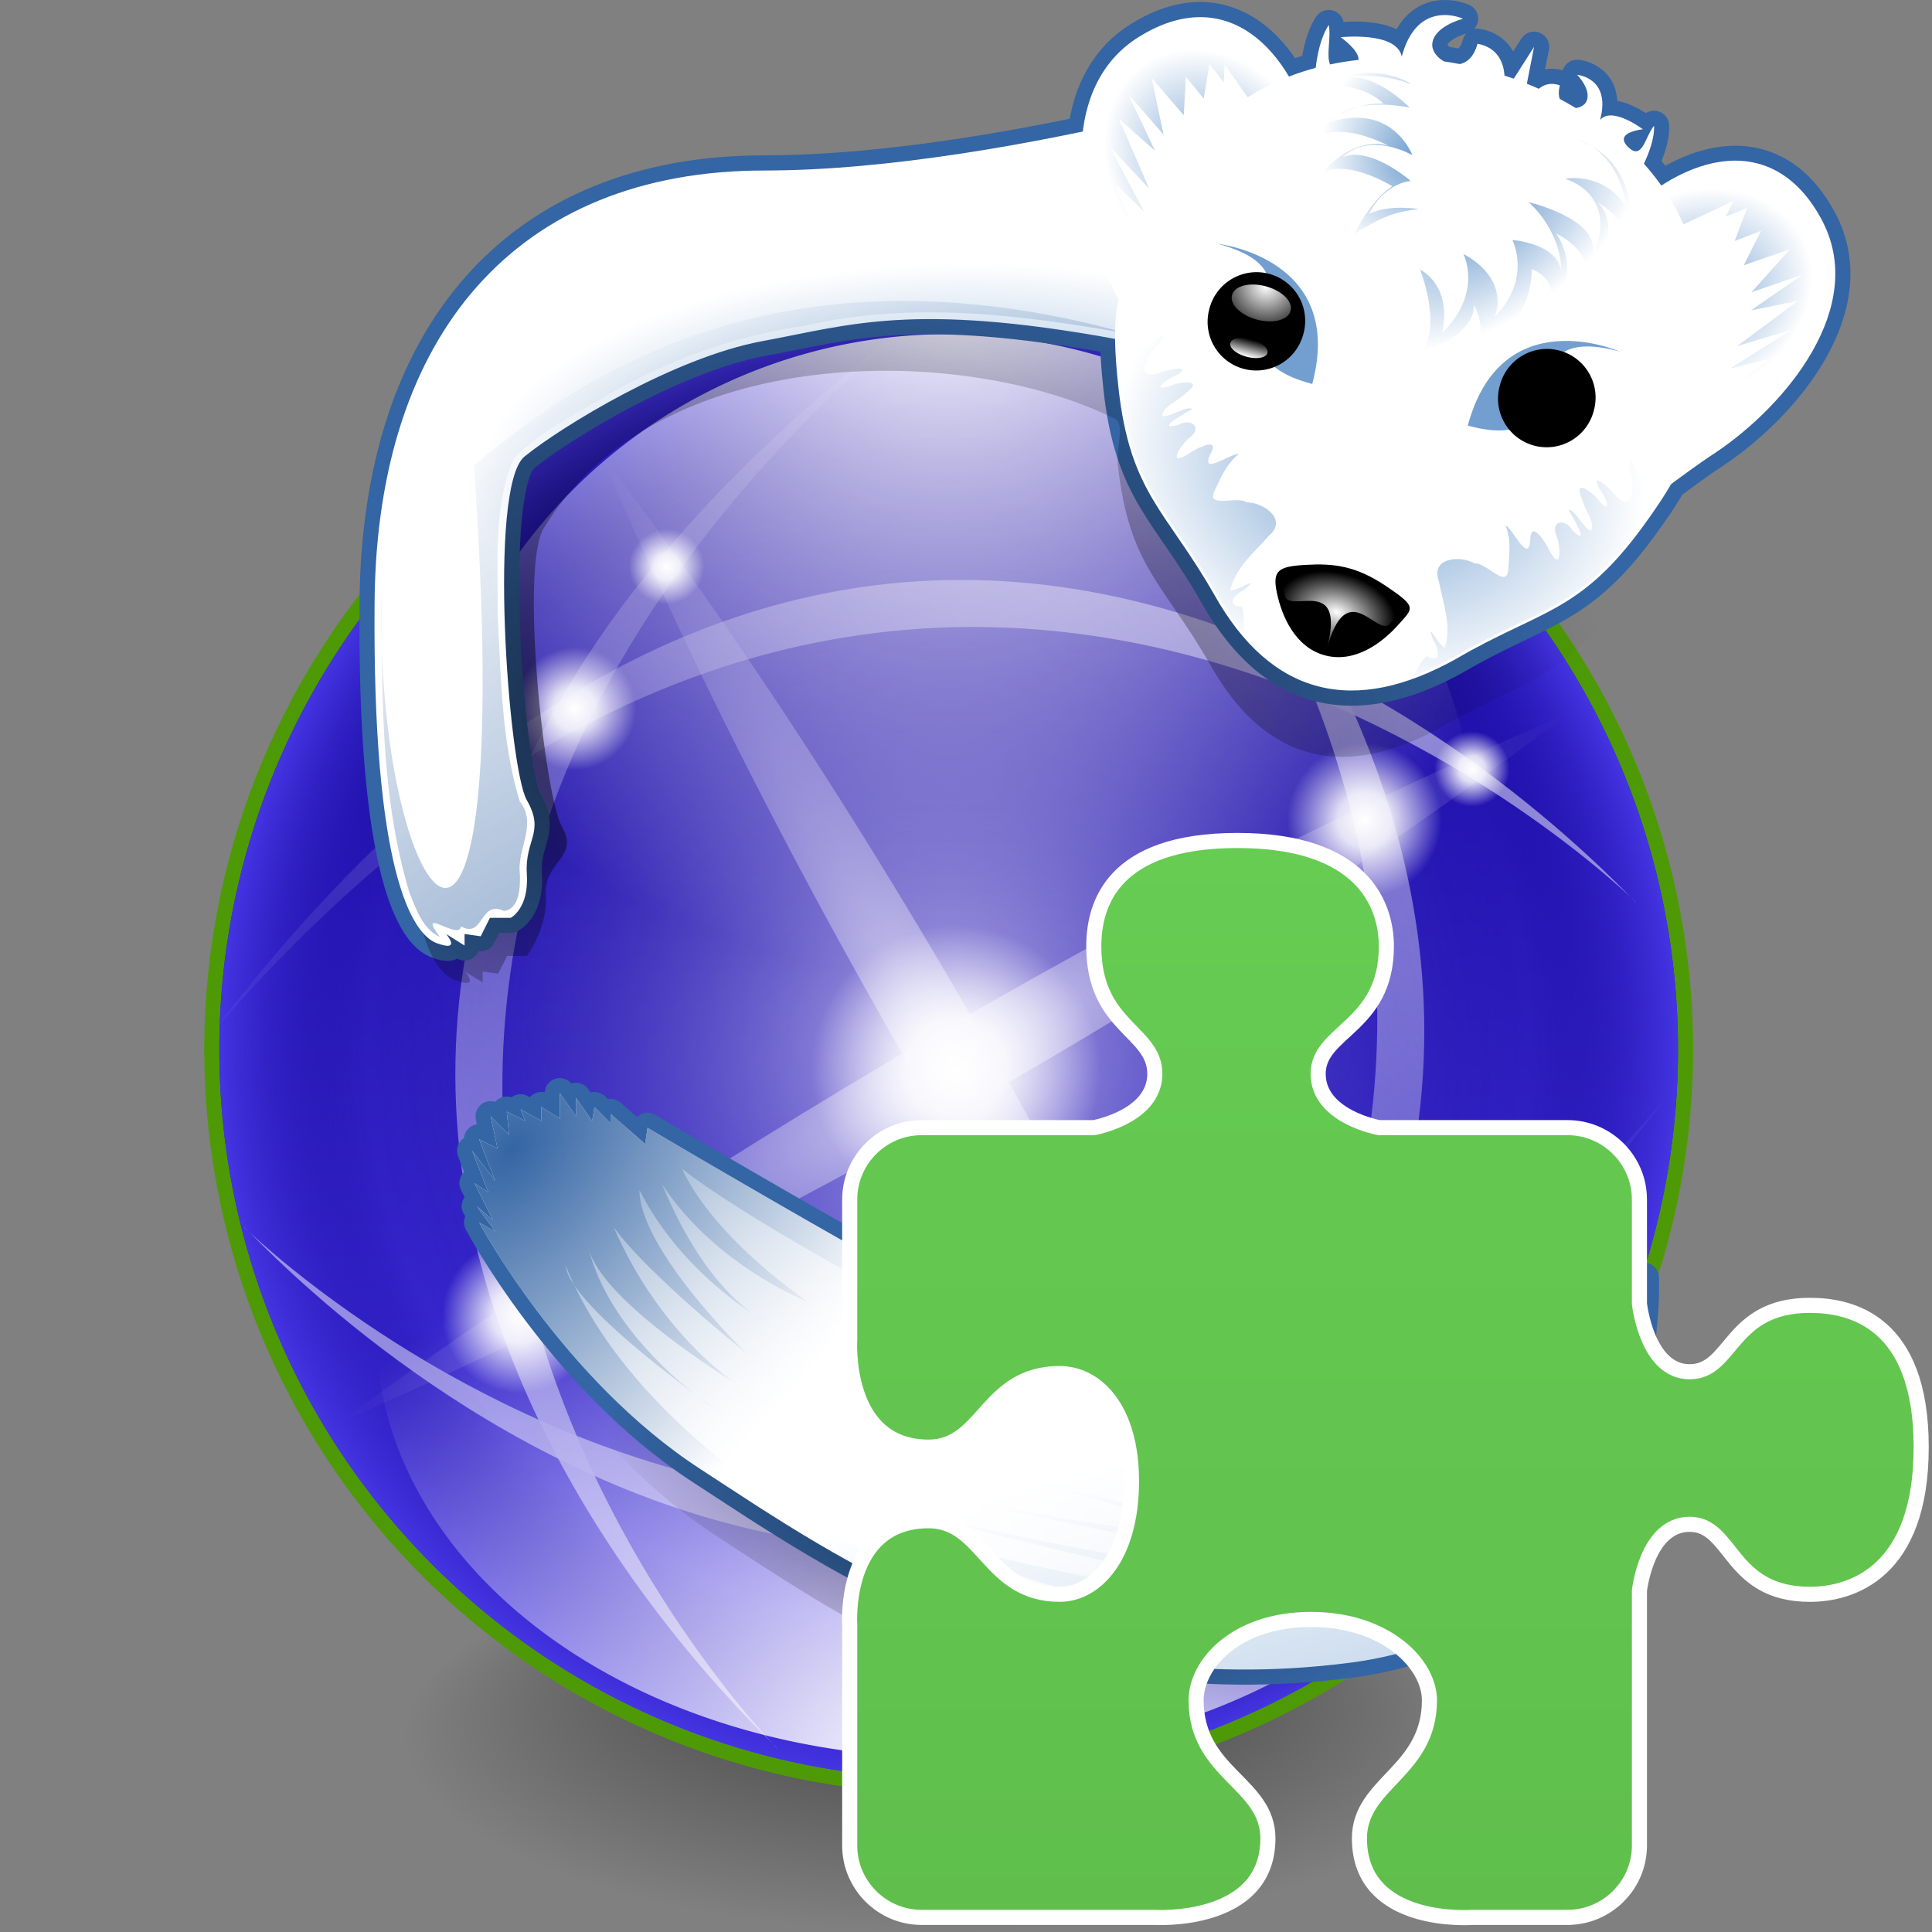 <?xml version="1.0" encoding="UTF-8" standalone="no"?>
<svg xmlns:rdf="http://www.w3.org/1999/02/22-rdf-syntax-ns#" xmlns="http://www.w3.org/2000/svg" version="1.0" xmlns:cc="http://creativecommons.org/ns#" xmlns:xlink="http://www.w3.org/1999/xlink" viewBox="0 0 128 128" xmlns:dc="http://purl.org/dc/elements/1.1/">
	<rect x="0" y="0" width="128" height="128" fill="#808080" stroke="none"/>
	<defs>
		<linearGradient id="g">
			<stop stop-color="#3465a4" offset="0"/>
			<stop stop-color="#3465a4" stop-opacity="0" offset="1"/>
		</linearGradient>
		<linearGradient id="b">
			<stop stop-color="#fff" offset="0"/>
			<stop stop-color="#fff" stop-opacity="0" offset="1"/>
		</linearGradient>
		<linearGradient id="c">
			<stop stop-color="#73a0d0" offset="0"/>
			<stop stop-color="#fff" offset="1"/>
		</linearGradient>
		<linearGradient id="d">
			<stop stop-opacity=".706" offset="0"/>
			<stop stop-opacity=".353" offset="0.4"/>
			<stop stop-opacity="0" offset="1"/>
		</linearGradient>
		<linearGradient id="ag">
			<stop stop-color="#fff" offset="0"/>
			<stop stop-color="#fff" stop-opacity=".845" offset="0.35"/>
			<stop stop-color="#fff" stop-opacity="0" offset="1"/>
		</linearGradient>
		<radialGradient id="x" fy="31.006" xlink:href="#d" gradientUnits="userSpaceOnUse" cy="63.501" cx="65.33" r="57.351"/>
		<linearGradient id="af" y2="222.16" gradientUnits="userSpaceOnUse" x2="428.63" y1="222.16" x1="60.812">
			<stop stop-color="#4434e2" offset="0"/>
			<stop stop-color="#15069a" offset="1"/>
		</linearGradient>
		<radialGradient id="w" gradientUnits="userSpaceOnUse" cy="222.16" cx="244.72" r="183.91">
			<stop stop-color="#fff" stop-opacity=".701" offset="0"/>
			<stop stop-color="#13059a" stop-opacity="0" offset="0.8"/>
			<stop stop-color="#4434e2" offset="1"/>
		</radialGradient>
		<radialGradient id="v" xlink:href="#b" gradientUnits="userSpaceOnUse" cy="222.16" cx="49.71" gradientTransform="matrix(1.354 0 0 1.354 -33.889 -78.631)" r="183.91"/>
		<radialGradient id="u" xlink:href="#b" gradientUnits="userSpaceOnUse" cy="222.16" cx="69.945" gradientTransform="matrix(1.354 0 0 1.354 -33.889 -78.631)" r="183.91"/>
		<linearGradient id="ae" y2="240.92" xlink:href="#b" gradientUnits="userSpaceOnUse" x2="420" gradientTransform="matrix(.543 -.941 .941 .543 -156.67 314.83)" y1="240.92" x1="98"/>
		<linearGradient id="ad" y2="240.92" xlink:href="#b" gradientUnits="userSpaceOnUse" x2="420" gradientTransform="matrix(-.941 .543 .543 .941 334.23 -173.07)" y1="240.92" x1="98"/>
		<linearGradient id="ac" y2="240.92" xlink:href="#b" gradientUnits="userSpaceOnUse" x2="420" gradientTransform="matrix(.941 -.543 -.543 -.941 150.77 625.27)" y1="240.92" x1="98"/>
		<linearGradient id="ab" y2="240.92" xlink:href="#b" gradientUnits="userSpaceOnUse" x2="420" gradientTransform="matrix(-.543 .941 -.941 -.543 641.67 131.38)" y1="240.92" x1="98"/>
		<radialGradient id="t" xlink:href="#b" gradientUnits="userSpaceOnUse" cy="226.88" cx="246.35" gradientTransform="matrix(1 -.577 .124 .215 -28.136 320.38)" r="154.36"/>
		<radialGradient id="s" xlink:href="#b" gradientUnits="userSpaceOnUse" cy="226.88" cx="246.35" gradientTransform="matrix(-.577 -1 .215 -.124 339.85 501.37)" r="154.36"/>
		<radialGradient id="a" xlink:href="#ag" gradientUnits="userSpaceOnUse" cy="148.5" cx="156.5" r="19.5"/>
		<radialGradient id="r" xlink:href="#d" gradientUnits="userSpaceOnUse" cy="98.51" cx="104.98" gradientTransform="matrix(1.189 0 0 .766 -21.88 20.22)" r="94.905"/>
		<radialGradient id="q" xlink:href="#c" gradientUnits="userSpaceOnUse" cy="89.625" cx="262.1" gradientTransform="matrix(.459 0 0 .207 10.53 45.746)" r="142.27"/>
		<linearGradient id="aa" y2="36.701" xlink:href="#g" gradientUnits="userSpaceOnUse" x2="183.82" gradientTransform="matrix(.459 0 0 .459 10.53 20.13)" y1="306.92" x1="339.83"/>
		<radialGradient id="p" xlink:href="#c" gradientUnits="userSpaceOnUse" cy="141.67" cx="167.69" gradientTransform="matrix(.648 -2.0778e-7 .117 0.709 37.758 -78.526)" r="21.773"/>
		<radialGradient id="o" xlink:href="#c" gradientUnits="userSpaceOnUse" cy="141.67" cx="167.69" gradientTransform="matrix(-.561 -.324 -.456 .555 385.36 14.612)" r="21.773"/>
		<linearGradient id="f" y2="162.24" xlink:href="#b" gradientUnits="userSpaceOnUse" x2="185.18" y1="178.87" x1="185.18"/>
		<radialGradient id="e" xlink:href="#b" gradientUnits="userSpaceOnUse" cy="162.24" cx="185.18" gradientTransform="matrix(1.766 0 0 3.005 -141.84 -325.26)" r="8.312"/>
		<radialGradient id="n" xlink:href="#c" gradientUnits="userSpaceOnUse" cy="186.6" cx="221.8" gradientTransform="matrix(-.112 .419 -.513 -.138 305.54 -5.279)" r="66.984"/>
		<radialGradient id="m" gradientUnits="userSpaceOnUse" cy="231.32" cx="221.52" gradientTransform="matrix(.56 .15 -.099 .368 78.273 -37.299)" r="13.714">
			<stop stop-color="#fff" offset="0"/>
			<stop stop-color="#fff" stop-opacity="0" offset="1"/>
		</radialGradient>
		<radialGradient id="l" xlink:href="#c" gradientUnits="userSpaceOnUse" cy="137.96" cx="231.54" gradientTransform="matrix(.351 .462 -.843 .64 234.94 -166.62)" r="22.608"/>
		<radialGradient id="k" xlink:href="#c" gradientUnits="userSpaceOnUse" cy="126.36" cx="211.68" gradientTransform="matrix(.841 -.022 .027 1.04 8.024 -106.11)" r="14.333"/>
		<radialGradient id="j" xlink:href="#d" gradientUnits="userSpaceOnUse" cy="188.13" cx="142.7" gradientTransform="matrix(.787 0 0 .505 230.34 97.194)" r="76.514"/>
		<linearGradient id="z" y2="336.95" xlink:href="#c" gradientUnits="userSpaceOnUse" x2="452" gradientTransform="matrix(.459 0 0 .459 210.53 20.13)" y1="546.04" x1="508.03"/>
		<radialGradient id="i" xlink:href="#g" gradientUnits="userSpaceOnUse" cy="205.85" cx="129.83" gradientTransform="matrix(.224 .185 -.308 .374 304.44 51.175)" r="169.41"/>
		<radialGradient id="h" gradientUnits="userSpaceOnUse" cy="388.71" cx="235.33" gradientTransform="matrix(.635 0 0 .559 162.72 -15.633)" r="126.07">
			<stop stop-color="#fff" offset="0"/>
			<stop stop-color="#fff" stop-opacity="0" offset="1"/>
		</radialGradient>
		<linearGradient id="y" y2="61.856" gradientUnits="userSpaceOnUse" x2="1.997" gradientTransform="matrix(1.186 0 0 1.192 53.917 53.301)" y1="1.995" x1="1.997">
			<stop stop-color="#66cc52" offset="0"/>
			<stop stop-color="#60bf4c" offset="1"/>
		</linearGradient>
	</defs>
	<g>
		<g transform="matrix(.802 0 0 .802 -10.14 -2.9345e-7)" stroke-width="12.474">
			<path d="m122.68 63.501a57.351 57.351 0 1 1 -114.7 0 57.351 57.351 0 1 1 114.7 0z" transform="matrix(.782 0 0 .283 39.843 125.42)" fill="url(#x)"/>
			<g transform="matrix(.624 0 0 .624 11.105 1.3774e-7)">
				<path stroke-linejoin="round" d="m428.63 222.16a183.91 183.91 0 1 1 -367.82 0 183.91 183.91 0 1 1 367.82 0z" transform="matrix(0 -.525 .525 0 11.422 267.42)" stroke="#4e9a06" stroke-width="7.616" fill="#4e9a06"/>
				<path d="m428.63 222.16a183.91 183.91 0 1 1 -367.82 0 183.91 183.91 0 1 1 367.82 0z" transform="matrix(0 -.525 .525 0 11.422 267.42)" fill="url(#af)"/>
				<path d="m428.63 222.16a183.91 183.91 0 1 1 -367.82 0 183.91 183.91 0 1 1 367.82 0z" transform="matrix(0 -.525 .525 0 11.422 267.42)" fill="url(#w)"/>
				<path d="m428.63 222.16a183.91 183.91 0 1 1 -367.82 0 183.91 183.91 0 1 1 367.82 0z" transform="matrix(0 .382 .382 0 43.148 21.005)" fill="url(#v)"/>
				<path d="m428.63 222.16a183.91 183.91 0 1 1 -367.82 0 183.91 183.91 0 1 1 367.82 0z" transform="matrix(0 -.307 .412 0 36.487 251.36)" fill="url(#u)"/>
				<g opacity=".5" transform="matrix(.525 0 0 .525 -.427 22.209)" fill-rule="evenodd">
					<path d="m201.58 398.67s-175.99-177.97 32.579-358.78c-235.79 180.15-32.03 357.83-32.58 358.78z" fill="url(#ae)"/>
					<path d="m418.06 185.19s-177.97-175.99-358.78 32.58c180.16-235.8 357.84-32.04 358.78-32.58z" fill="url(#ad)"/>
					<path d="m66.938 267.02s177.97 175.99 358.78-32.58c-180.16 235.8-357.84 32.04-358.78 32.58z" fill="url(#ac)"/>
					<path d="m283.42 47.542s175.99 177.97-32.579 358.78c235.79-180.15 32.03-357.84 32.58-358.78z" fill="url(#ab)"/>
					<path d="m92 316s170.42-72.47 308.71-178.23c-161.71 68.23-309.71 178.23-308.71 178.23z" fill="url(#t)"/>
					<path d="m335.47 381.24s-72.468-170.42-178.23-308.71c68.234 161.71 178.23 309.71 178.23 308.71z" fill="url(#s)"/>
				</g>
				<path d="m176 148.5a19.5 19.5 0 1 1 -39 0 19.5 19.5 0 1 1 39 0z" transform="matrix(.983 0 0 .983 -24.815 -4.294)" fill="url(#a)"/>
				<path d="m176 148.5a19.5 19.5 0 1 1 -39 0 19.5 19.5 0 1 1 39 0z" transform="matrix(.417 0 0 .417 112.55 29.804)" fill="url(#a)"/>
				<path d="m176 148.5a19.5 19.5 0 1 1 -39 0 19.5 19.5 0 1 1 39 0z" transform="matrix(.256 0 0 .256 157.27 63.782)" fill="url(#a)"/>
				<path d="m176 148.5a19.5 19.5 0 1 1 -39 0 19.5 19.5 0 1 1 39 0z" transform="matrix(.525 0 0 .525 15.855 9.604)" fill="url(#a)"/>
				<path d="m176 148.5a19.5 19.5 0 1 1 -39 0 19.5 19.5 0 1 1 39 0z" transform="matrix(.525 0 0 .525 100.94 30.612)" fill="url(#a)"/>
				<path d="m176 148.5a19.5 19.5 0 1 1 -39 0 19.5 19.5 0 1 1 39 0z" transform="matrix(.525 0 0 .525 76.255 115.7)" fill="url(#a)"/>
				<path d="m176 148.5a19.5 19.5 0 1 1 -39 0 19.5 19.5 0 1 1 39 0z" transform="matrix(.525 0 0 .525 -10.931 96.264)" fill="url(#a)"/>
				<path d="m176 148.5a19.5 19.5 0 1 1 -39 0 19.5 19.5 0 1 1 39 0z" transform="matrix(.417 0 0 .417 109.92 127.49)" fill="url(#a)"/>
				<path d="m176 148.5a19.5 19.5 0 1 1 -39 0 19.5 19.5 0 1 1 39 0z" transform="matrix(.256 0 0 .256 123.13 167.77)" fill="url(#a)"/>
				<path d="m176 148.5a19.5 19.5 0 1 1 -39 0 19.5 19.5 0 1 1 39 0z" transform="matrix(.417 0 0 .417 13.283 129.59)" fill="url(#a)"/>
				<path d="m176 148.5a19.5 19.5 0 1 1 -39 0 19.5 19.5 0 1 1 39 0z" transform="matrix(.417 0 0 .417 13.283 31.905)" fill="url(#a)"/>
				<path d="m176 148.5a19.5 19.5 0 1 1 -39 0 19.5 19.5 0 1 1 39 0z" transform="matrix(.256 0 0 .256 19.666 143.61)" fill="url(#a)"/>
				<path d="m176 148.5a19.5 19.5 0 1 1 -39 0 19.5 19.5 0 1 1 39 0z" transform="matrix(.256 0 0 .256 50.654 36.996)" fill="url(#a)"/>
			</g>
			<g transform="matrix(.624 0 0 .624 11.105 1.3774e-7)">
				<path stroke-linejoin="round" d="m193.53 2.004c-1.895 0.063-4.321 1.1-5.5 5.5-0.691-3.379-8.094-2.562-8.094-2.562 0 1e-7 2.436 1.668 2.375 2.969-0 0.006 0 0.025 0 0.031-1.27 0.144-2.513 0.329-3.75 0.594-0.536-1.193 0.151-3.566-0.188-5.219-1.048 1.587-1.505 3.834-1.719 5.656-1.206 0.325-2.407 0.707-3.562 1.156-4.327-7.285-11.327-10.539-19.812-5.281-4.635 2.872-6.804 7.47-7.438 12.562-13.507 2.807-28.827 5.156-42.188 5.156-32.729 0-51.288 21.703-51.594 57.125-0.305 35.422 4.891 43.966 8.25 45.188 3.359 1.222 1.219-1.219 1.219-1.219l2.438 1.5v-1.5l2.125 0.281 1.25-2.438h2.719c-0 0 2.462-1.201 2.156-5.781-0.305-4.58 2.443-5.506 0-9.781s-5.198-41.53-0.312-45.5c4.886-3.97 19.865-13.144 31.469-15.281 11.604-2.138 19.847-5.167 46.719-0.281 0.021 1.768 0.154 3.858 0.438 6.438 1.538 13.987 6.342 16.266 12.656 27.344 7.678 13.718 18.677 16.044 32.031 8.594 11.007-6.436 16.264-6.033 24.594-17.375 1.695-2.308 2.94-4.154 3.875-5.781 2.007-1.484 4.006-2.952 5.906-4.188 9.273-6.222 20.233-19.286 14.031-30.844-5.017-9.349-13.421-9.507-21.219-4.469-0.716-1.011-1.479-2.005-2.312-2.938 0.587-1.227 1.423-3.28 1.344-5-1.193 1.397-1.536 4.729-3.469 2.781s2-2.312 2-2.312c0-0-4.097-3.112-5.688-1.25 1.502-5.604-3.031-5.969-3.031-5.969 0-0 1.934 1.936 1.25 3.469-0.228 0.512-0.81 0.863-1.438 0.938-0.692-0.415-1.375-0.84-2.094-1.219-0.161-0.457-0.202-1.06 0-1.812-1.196-0.426-2.108-0.098-2.781 0.469-0.523-0.233-1.062-0.442-1.594-0.656l0.969-4.906-2.688 4.219c-0.405-0.145-0.809-0.272-1.219-0.406-0.126-1.717-0.896-3.714-3.594-4.219-0.457 1.707-1.371 2.479-2.344 2.688-0.696-0.133-1.393-0.242-2.094-0.344-0.947-0.52-1.619-1.438-1.531-2.344 0.226-2.335 4.062-3.312 4.062-3.312 0-1e-7 -0.37-0.171-0.969-0.312-0.449-0.106-1.025-0.177-1.656-0.156z" fill-rule="evenodd" stroke="#3465a4" stroke-linecap="round" stroke-width="4" fill="#3465a4"/>
				<path d="m191.81 14.208c-1.822 0.061-4.155 1.058-5.289 5.289-0.665-3.249-7.783-2.464-7.783-2.464s2.342 1.604 2.284 2.855c-0 0.006 0 0.024 0 0.03-1.221 0.138-2.417 0.317-3.606 0.571-0.516-1.147 0.145-3.429-0.18-5.018-1.008 1.527-1.447 3.687-1.653 5.439-1.16 0.313-2.315 0.68-3.426 1.112-4.161-7.005-10.892-10.134-19.052-5.079-4.457 2.762-6.543 7.184-7.152 12.08-12.988 2.699-27.72 4.958-40.568 4.958-31.472 0-49.319 20.869-49.613 54.932-0.294 34.063 3.847 39.71 7.077 40.884 3.23 1.175 1.172-1.172 1.172-1.172l2.344 1.442v-1.442l2.043 0.27 1.202-2.344h2.614c-0 0 2.795-3.723 2.502-8.128-0.294-4.405 4.49-4.867 2.14-8.978s-5.552-34.279-2.441-39.472c14.863-24.81 55.515-24.533 75.615-14.545 1.449 0.72 0.148 3.71 0.421 6.19 1.48 13.45 6.098 15.642 12.17 26.294 7.384 13.192 17.96 15.428 30.802 8.264 10.585-6.189 15.639-5.801 23.65-16.708 1.63-2.22 2.827-3.994 3.726-5.559 1.93-1.427 3.852-2.839 5.679-4.027 8.917-5.984 19.456-18.546 13.493-29.66-4.824-8.99-12.906-9.142-20.404-4.297-0.689-0.972-1.422-1.928-2.224-2.825 0.564-1.18 1.368-3.154 1.292-4.808-1.147 1.343-1.477 4.548-3.336 2.675-1.859-1.873 1.923-2.224 1.923-2.224 0-0-3.94-2.993-5.469-1.202 1.444-5.389-2.915-5.74-2.915-5.74 0-0 1.859 1.861 1.202 3.336-0.22 0.493-0.778 0.83-1.382 0.902-0.666-0.399-1.323-0.807-2.013-1.172-0.155-0.44-0.194-1.019 0-1.743-1.15-0.41-2.028-0.094-2.675 0.451-0.503-0.224-1.021-0.425-1.533-0.631l0.932-4.718-2.584 4.057c-0.39-0.139-0.778-0.262-1.172-0.391-0.121-1.651-0.861-3.571-3.456-4.057-0.44 1.642-1.319 2.384-2.254 2.584-0.669-0.128-1.34-0.233-2.013-0.331-0.911-0.5-1.557-1.383-1.472-2.254 0.218-2.245 3.906-3.185 3.906-3.185 0 0-0.356-0.164-0.932-0.3-0.432-0.102-0.985-0.171-1.593-0.15z" fill-rule="evenodd" fill="url(#r)"/>
				<path d="m181.53 8.221s-44.927 14.352-77.868 14.352c-32.729 0-51.301 21.681-51.607 57.103-0.305 35.422 4.886 43.973 8.245 45.194 3.359 1.222 1.222-1.222 1.222-1.222l2.443 1.527v-1.527l2.138 0.305 1.222-2.443h2.748s2.443-1.222 2.138-5.802c-0.305-4.58 2.443-5.497 0-9.772s-5.191-41.53-0.305-45.499c4.886-3.97 19.849-13.131 31.453-15.268 11.604-2.138 19.849-5.191 46.721-0.305s34.812-32.979 31.453-36.644z" fill-rule="evenodd" fill="url(#q)"/>
				<path d="m65.206 61.608c6.012 85.856-13.431 57.574-12.196 16.444 0.02 13.431-0.228 27.176 3.645 40.083 0.872 2.155 1.75 4.851 4.033 5.898-3.158-4.274 2.538 0.558 2.822-1.381 3.051 1.635 2.405-3.542 5.66-2.063 2.092-0.221 2.175-3.203 2.124-4.851-0.452-3.301 2.393-6.618-0.029-9.658-2.429-7.963-2.474-16.515-2.925-24.813 0.096-6.826-0.615-14.12 2.121-20.523 3.44-3.675 8.239-5.916 12.488-8.499 8.119-4.641 16.989-7.828 26.282-9.171 14.121-3.229 28.76-1.374 42.803 1.152-47.86-13.4-74.584 7.256-86.824 17.382z" fill-rule="evenodd" fill="url(#aa)"/>
				<path d="m153.28 4.856c-11.15 6.908-8.201 23.7-3.282 33.725 5.155 10.131 9.62 26.414 16.336 21.086 21.888-21.888 9.677-68.895-13.054-54.811z" fill-rule="evenodd" fill="url(#p)"/>
				<path d="m243.62 29.061c6.2 11.558-4.75 24.626-14.02 30.848-9.53 6.196-21.54 18.065-24.69 10.093-8.01-29.9 26.06-64.503 38.71-40.941z" fill-rule="evenodd" fill="url(#o)"/>
				<path d="m195.19 2.165c-1.795-0.425-5.578-0.54-7.15 5.327-0.691-3.379-8.094-2.563-8.094-2.563s2.433 1.68 2.372 2.981c-0 0.006-0.004 0.011-0.005 0.018-1.27 0.144-2.527 0.341-3.764 0.605-0.536-1.193 0.162-3.573-0.176-5.226-1.048 1.587-1.513 3.85-1.726 5.673-9.318 2.514-17.3 8.677-21.127 19.33-3.945 9.121-6.524 9.031-4.986 23.018s6.326 16.25 12.641 27.328c7.678 13.718 18.681 16.034 32.035 8.584 11.007-6.436 16.281-6.004 24.611-17.346 8.33-11.342 6.06-12.551 7.209-22.422 2.215-10.234-0.915-19.063-6.934-25.799 0.587-1.227 1.425-3.304 1.346-5.024-1.193 1.397-1.534 4.734-3.467 2.786s1.991-2.318 1.991-2.318c0-0-4.082-3.101-5.672-1.238 1.502-5.604-3.034-5.973-3.034-5.973 0-0 1.926 1.952 1.243 3.485-0.228 0.512-0.799 0.838-1.427 0.912-0.692-0.415-1.398-0.826-2.116-1.205-0.161-0.457-0.189-1.045 0.013-1.798-1.196-0.426-2.113-0.112-2.786 0.454-0.523-0.233-1.052-0.455-1.585-0.668l0.953-4.886-2.687 4.215c-0.405-0.145-0.815-0.269-1.224-0.403-0.126-1.717-0.879-3.718-3.578-4.223-0.457 1.707-1.363 2.487-2.336 2.695-0.696-0.133-1.399-0.254-2.1-0.356-0.947-0.52-1.635-1.442-1.548-2.347 0.226-2.335 4.074-3.299 4.074-3.299s-0.368-0.174-0.966-0.315z" fill-rule="evenodd" fill="#fff"/>
				<path d="m223.41 59.27 10.614-7.666-2.963 0.296 5.572-4.36-5.131 1.246 8.226-5.159-7.298 2.196 8.093-6.013-6.281 1.294 6.899-4.759-6.811 2.348 5.13-5.718-6.148 2.148 2.299-4.568-3.494 1.35 1.636-4.368-2.831 1.15 1.061-2.108-8.846 4.152s2.489 4.841 3.187 11.562c0.698 6.721-2.917 16.977-2.917 16.977z" fill-rule="evenodd" fill="#fff"/>
				<path d="m155.68 41.12-5.359-11.946 2.419 1.738-2.646-6.562 3.82 3.644-4.545-8.581 5.222 5.551-4.003-9.254 4.792 4.261-3.595-7.571 4.725 5.439-1.584-7.516 4.25 4.934 0.293-5.105 2.351 2.916 0.767-4.601 1.876 2.411 0.135-2.356 5.584 8.019s-4.576 2.948-8.541 8.42-5.962 16.16-5.962 16.16z" fill-rule="evenodd" fill="#fff"/>
				<path d="m163.7 32.284s16.959 1.866 12.489 18.55c-15.821-4.239 3.627-14.231-12.489-18.55z" fill-rule="evenodd" fill="#729fcf"/>
				<g transform="matrix(.536 .144 -.144 .536 93.244 -76.186)">
					<path d="m193.5 170.56a8.312 8.312 0 1 1 -16.623 0 8.312 8.312 0 1 1 16.623 0z" transform="matrix(1.396 0 0 1.396 -71.556 -66.826)"/>
					<path d="m193.5 170.56a8.312 8.312 0 1 1 -16.623 0 8.312 8.312 0 1 1 16.623 0z" transform="matrix(.55 0 0 .256 85.038 134.22)" fill="url(#f)"/>
					<path d="m193.5 170.56a8.312 8.312 0 1 1 -16.623 0 8.312 8.312 0 1 1 16.623 0z" transform="matrix(.869 0 0 .489 26.032 83.33)" fill="url(#e)"/>
				</g>
				<path d="m216.87 46.53s-15.62-6.863-20.091 9.82c15.821 4.239 3.974-14.138 20.091-9.82z" fill-rule="evenodd" fill="#729fcf"/>
				<g transform="matrix(-.536 -.144 -.144 .536 332.12 -12.178)">
					<path d="m193.5 170.56a8.312 8.312 0 1 1 -16.623 0 8.312 8.312 0 1 1 16.623 0z" transform="matrix(1.396 0 0 1.396 -71.556 -66.826)"/>
					<path d="m193.5 170.56a8.312 8.312 0 1 1 -16.623 0 8.312 8.312 0 1 1 16.623 0z" transform="matrix(.55 0 0 .256 85.038 134.22)" fill="url(#f)"/>
					<path d="m193.5 170.56a8.312 8.312 0 1 1 -16.623 0 8.312 8.312 0 1 1 16.623 0z" transform="matrix(.869 0 0 .489 26.032 83.33)" fill="url(#e)"/>
				</g>
				<path d="m152.85 39.282c-0.781-0.115-1.67 0.386-2.154 1.375-0.386 2.455-0.373 5.636 0.178 10.646 1.525 13.861 6.27 16.104 12.527 27.083 1.181 2.111 2.443 3.959 3.78 5.531-0.218-1.09 0.187-2.665-0.336-3.604-2.239-0.105-0.932-1.619 0.369-2.281 2.427-2.027-0.967 0.29-1.871 0.112 0.622-2.949 3.19-5.018 5.092-7.207 2.591-2.12-0.682-4.449-2.94-4.432-1.171-0.904-5.422 0.861-4.244-1.509 0.907-1.901 1.554-3.537 3.228-4.899-1.091-0.111-5.242 3.02-3.755-0.002 1.377-2.548-2.321-0.486-3.161 0.139-2.691 1.505-0.586-1.568 0.369-2.281 1.822-1.398 0.162-2.667-1.457-1.711-3.296 0.81 0.849-1.558 1.843-2.091-0.791-0.49-2.693 1.024-3.989 0.939-0.022-1.308 2.299-2.075 3.193-3.105 2.535-1.908-1.159-1.449-2.348-0.815-2.513 0.652 0.133-1.215 1.053-1.503 2.301-1.478-1.34-0.727-2.16-0.337-3.736 1.261-1.577-2.751-0.03-3.913 1.512-2.812-1.558 1.216-2.493-0.203-1.588-1.761 1.615-2.915 0.77-4.052-0.159-1.18-0.773-1.778-1.467-1.881zm70.869 18.989c-0.596-0.102-1.292 0.166-1.916 0.974-1.301 0.562 0.896 3.162-1.359 3.894-1.519 0.762-2.164-4.261-2.261-1.071 0.759 1.78 0.622 6.333-1.982 3.374-0.514-0.748-3.292-3.219-2.039-0.788 0.653 0.71 1.994 3.644 0.144 1.823-0.712-1.143-3.665-3.383-2.423-0.463 0.26 1.339 1.868 3.159 1.196 4.281-1.165-0.575-2.038-2.832-2.968-2.803 0.595 0.958 2.983 5.077 0.534 2.728-0.924-1.638-2.978-1.364-2.1 0.758 0.471 1.095 0.758 4.809-0.821 2.16-0.415-0.96-2.586-4.596-2.668-1.7-0.224 3.36-2.271-1.431-3.271-1.881 0.768 2.017 0.511 3.757 0.346 5.857-0.165 2.641-2.947-1.008-4.413-0.811-1.948-1.143-5.946-0.763-4.763 2.368 0.553 2.847 1.725 5.919 0.789 8.783-0.872-0.298-2.635-3.997-1.547-1.028 0.796 1.224 1.171 3.188-0.821 2.16-0.804 0.481-1.241 1.73-1.83 2.596 1.815-0.658 3.687-1.521 5.603-2.59 10.909-6.379 16.135-5.95 24.39-17.191 3.165-4.31 4.786-7.144 5.646-9.551-0.087-1.009-0.698-1.749-1.467-1.881zm-54.849 26.843c-0.259 0.007-0.463-0.018-0.652-0.063 0.35 0.365 0.699 0.715 1.058 1.046-0.101-0.386-0.219-0.739-0.406-0.983zm18.337 4.913c-0.176 0.073-0.359 0.175-0.533 0.322 0.259-0.064 0.517-0.127 0.779-0.2-0.081-0.04-0.16-0.068-0.246-0.122zm-14.69-1.554c-0.044-0.012-0.1 0.003-0.148-0.003 0.215 0.132 0.425 0.255 0.643 0.377-0.132-0.177-0.288-0.319-0.495-0.374z" fill-rule="evenodd" fill="url(#n)"/>
				<path d="m175.36 74.779c-3.634 0.208-4.481 0.699-3.854 3.694 0.628 2.995 2.358 7.214 6.364 8.288s7.619-1.714 9.661-3.994c2.043-2.28 2.585-2.368-1.49-5.126-4.075-2.758-7.048-3.07-10.682-2.862z" fill-rule="evenodd"/>
				<path d="m175.89 75.572c-3.172 0.182-3.912 0.61-3.364 3.225 0.548 2.615 8.273-2.903 5.556 7.235 2.708-10.106 6.651-1.496 8.434-3.486 1.783-1.99 2.257-2.067-1.301-4.475s-6.153-2.68-9.325-2.499z" fill-rule="evenodd" fill="url(#m)"/>
				<path d="m190.46 35.685s4.27 1.943 2.946 8.375c5.421-5.334 2.795-10.429 2.795-10.429s6.033 2.814 4.163 8.302c4.949-5.061 2.322-10.157 2.322-10.157s5.887 0.38 6.478 4.131c-0.093-5.614-4.336-9.146-4.336-9.146s10.157 2.322 8.387 7.437c3.885-8.54-3.564-10.536-3.564-10.536s5.069-1.037 8.168 3.785c-1.183-7.503-6.245-8.896-6.245-8.896 5.269 2.271 7.323 6.209 6.91 13.864-0.319-3.279-4.588-5.666-4.588-5.666s3.981 2.682-1.021 10.923c0.453-4.669-4.375-6.734-4.375-6.734s3.634 4.893-0.633 9.811c0.725-4.197-2.627-5.095-2.627-5.095s0.339 7.676-7.291 10.821c1.371-3.625-0.365-6.086-0.365-6.086s0.592 3.752-6.838 6.152c2.588-3.698-0.285-10.855-0.285-10.855z" fill-rule="evenodd" fill="url(#l)"/>
				<path d="m188.93 11.045c-1.53-0.678-6.201-1.648-9.654-0.459 4.539-1.879 9.812 3.661 9.812 3.661s-7.501-1.673-10.376 1.867c8.184-2.47 10.735 4.436 10.735 4.436s-5.492-3.237-9.207 0.246c3.645-1.507 8.996 3.167 8.996 3.167s-3.396 0.122-5.541 4.363c2.712-1.337 6.564-0.649 6.564-0.649-3.141 0.403-4.7 0.929-8.508 3.277 2.515-4.915 5.041-6.292 5.041-6.292s-6.643-4.118-9.776-1.364c5.149-5.806 9.327-3.978 9.327-3.978s-6.859-3.744-10.092-0.618c3.202-5.414 9.358-4.981 9.358-4.981s-2.635-2.928-8.207-2.296c7.084-4.09 13.058 0.297 11.528-0.38z" fill-rule="evenodd" fill="url(#k)"/>
			</g>
			<g fill-rule="evenodd" transform="matrix(.624 0 0 .624 -113.64 1.3774e-7)">
				<path stroke-linejoin="round" d="m420.01 169.15s1.832 45.805-39.087 50.996c-40.919 5.191-67.486-13.741-85.808-25.651-18.322-11.909-29.315-32.674-29.315-32.674l2.138 1.222-2.443-3.359 2.138 1.832-2.443-4.886 1.832 1.222-2.138-5.497 3.054 3.97-2.138-5.497 2.443 1.222-0.916-4.275 2.443 2.443-0.305-3.054 2.443 1.222-0.611-1.527 2.748 1.527v-1.832l2.443 1.527v-3.359l2.138 3.054v-2.443l2.138 3.054 0.305-1.832 2.138 2.138v-1.222l4.58 3.97 0.305-2.138s47.091 27.903 79.7 43.973c25.863 12.745 38.171 7.634 52.218-24.124z" stroke="#3465a4" stroke-linecap="round" stroke-width="4" fill="#3465a4"/>
				<path d="m417.28 178.94s1.762 44.046-37.586 49.038c-39.348 4.992-64.895-13.214-82.514-24.666s-28.19-31.42-28.19-31.42l2.055 1.175-2.349-3.23 2.055 1.762-2.349-4.698 1.762 1.175-2.055-5.286 2.936 3.817-2.055-5.286 2.349 1.175-0.881-4.111 2.349 2.349-0.294-2.936 2.349 1.175-0.587-1.468 2.643 1.468v-1.762l2.349 1.468v-3.23l2.055 2.936v-2.349l2.055 2.936 0.294-1.762 2.055 2.055v-1.175l4.405 3.817 0.294-2.055s45.283 26.832 76.641 42.285c24.87 12.256 36.705 7.341 50.213-23.198z" fill="url(#j)"/>
				<path d="m420.01 169.15s1.832 45.805-39.087 50.996c-40.919 5.191-67.486-13.741-85.808-25.651-18.322-11.909-29.315-32.674-29.315-32.674l2.138 1.222-2.443-3.359 2.138 1.832-2.443-4.886 1.832 1.222-2.138-5.497 3.054 3.97-2.138-5.497 2.443 1.222-0.916-4.275 2.443 2.443-0.305-3.054 2.443 1.222-0.611-1.527 2.748 1.527v-1.832l2.443 1.527v-3.359l2.138 3.054v-2.443l2.138 3.054 0.305-1.832 2.138 2.138v-1.222l4.58 3.97 0.305-2.138s47.091 27.903 79.7 43.973c25.863 12.745 38.171 7.634 52.218-24.124z" fill="url(#z)"/>
				<path d="m420.01 169.15s1.832 45.805-39.087 50.996c-40.919 5.191-67.486-13.741-85.808-25.651-18.322-11.909-29.315-32.674-29.315-32.674l2.138 1.222-2.443-3.359 2.138 1.832-2.443-4.886 1.832 1.222-2.138-5.497 3.054 3.97-2.138-5.497 2.443 1.222-0.916-4.275 2.443 2.443-0.305-3.054 2.443 1.222-0.611-1.527 2.748 1.527v-1.832l2.443 1.527v-3.359l2.138 3.054v-2.443l2.138 3.054 0.305-1.832 2.138 2.138v-1.222l4.58 3.97 0.305-2.138s47.091 27.903 79.7 43.973c25.863 12.745 38.171 7.634 52.218-24.124z" fill="url(#i)"/>
				<path d="m277.26 167.54c0.52 5.571 20.582 19.549 20.582 19.549s-14.16-8.881-17.518-21.67c2.104 7.228 19.352 17.648 19.352 17.648s-9.93-6.447-16.062-20.63c4.394 6.151 17.51 16.662 17.51 16.662s-14.042-13.598-14.098-21.559c5.849 11.556 16.701 17.427 16.701 17.427s-7.557-3.269-13.707-18.202c7.145 10.909 19.364 15.597 19.364 15.597s-12.207-8.067-16.728-17.636c14.554 11.476 78.562 44.925 100.4 46.969-12.203 1.998-46.643-8.324-46.643-8.324s26.749 11.463 43 9.396c-16.101 2.422-51.052-6.898-51.052-6.898s35.059 11.074 48.402 8.878c-13.673 2.381-58.285-6.38-58.285-6.38s43.341 9.407 50.927 9.992c-15.442 2.054-57.901-8.559-57.901-8.559s44.521 12.333 51.867 10.418c-13.649 4.453-59.302-9.546-59.302-9.546s41.908 15.394 47.006 12.982c-28.863 5.61-72.835-18.607-83.811-46.113z" fill="url(#h)"/>
			</g>
		</g>
		<path d="m103.86 127.03c2.616 0 4.756-2.14 4.756-4.756v-16.885s0.476-4.4 3.329-4.4c2.854 0 2.616 4.638 7.967 4.638 2.735 0 7.372-1.427 7.372-9.751s-4.638-9.394-7.372-9.394c-5.351 0-5.113 4.4-7.967 4.4s-3.329-4.519-3.329-4.519v-6.897c0-2.616-2.14-4.756-4.756-4.756h-12.486s-4.043-0.713-4.043-3.567 4.519-3.092 4.519-8.443c0-2.735-1.546-7.016-9.87-7.016s-9.513 4.281-9.513 7.016c0 5.351 4.043 5.589 4.043 8.443 0 2.854-4.043 3.567-4.043 3.567h-11.415c-2.616 0-4.756 2.14-4.756 4.756v9.275s-0.476 7.135 5.232 7.135c3.686 0 3.805-4.875 8.681-4.875 2.378 0 4.756 2.259 4.756 7.135 0 4.994-2.378 7.491-4.756 7.491-4.756 0-4.994-4.875-8.681-4.875-5.708 0-5.232 6.897-5.232 6.897v14.626c0 2.616 2.14 4.756 4.756 4.756h15.459s7.491 0.476 7.491-5.232c0-3.686-4.756-4.281-4.756-9.156 0-2.378 2.616-5.351 7.61-5.351 4.994 0 7.848 2.973 7.848 5.351 0 4.756-4.638 5.47-4.638 9.156 0 5.827 7.491 5.232 7.491 5.232h6.302z" stroke="#fff" stroke-width="1" fill="url(#y)"/>
	</g>
</svg>
